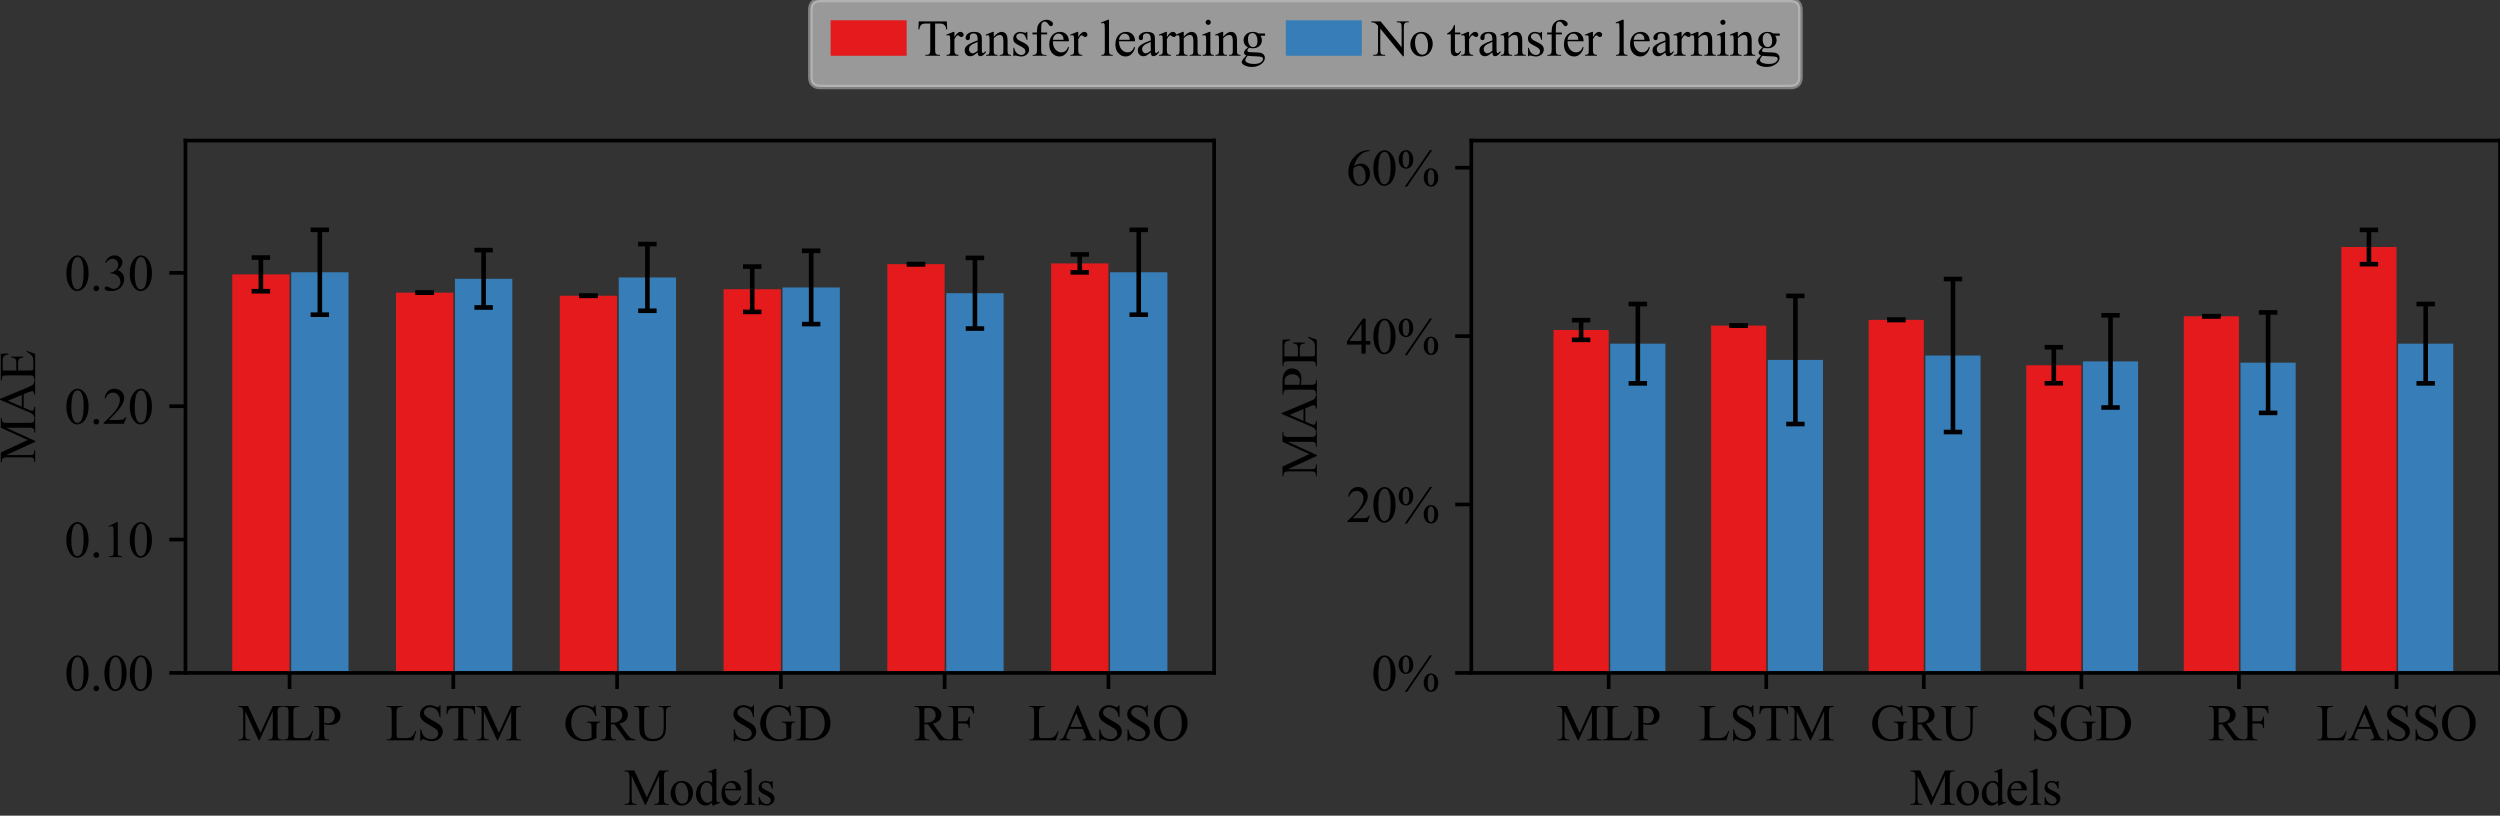 <?xml version="1.0" encoding="utf-8" standalone="no"?>
<!DOCTYPE svg PUBLIC "-//W3C//DTD SVG 1.1//EN"
  "http://www.w3.org/Graphics/SVG/1.1/DTD/svg11.dtd">
<svg xmlns:xlink="http://www.w3.org/1999/xlink" width="542.441pt" height="176.982pt" viewBox="0 0 542.441 176.982" xmlns="http://www.w3.org/2000/svg" version="1.1">
 <rect x="0" y="0" width="542.441" height="176.982" fill="#333333" stroke="none"/>
 <defs>
  <style type="text/css">*{stroke-linejoin: round; stroke-linecap: butt}</style>
 </defs>
 <g id="figure_1">
  <g id="patch_1">
   <path d="M 0 176.982 
L 542.441 176.982 
L 542.441 0 
L 0 0 
L 0 176.982 
z
" style="fill: none"/>
  </g>
  <g id="axes_1">
   <g id="patch_2">
    <path d="M 40.241 146 
L 263.441 146 
L 263.441 30.5 
L 40.241 30.5 
L 40.241 146 
z
" style="fill: none"/>
   </g>
   <g id="patch_3">
    <path d="M 50.387 146 
L 62.824 146 
L 62.824 59.542 
L 50.387 59.542 
z
" clip-path="url(#p0decc6d9c8)" style="fill: #e41a1c"/>
   </g>
   <g id="patch_4">
    <path d="M 85.922 146 
L 98.36 146 
L 98.36 63.5 
L 85.922 63.5 
z
" clip-path="url(#p0decc6d9c8)" style="fill: #e41a1c"/>
   </g>
   <g id="patch_5">
    <path d="M 121.458 146 
L 133.896 146 
L 133.896 64.171 
L 121.458 64.171 
z
" clip-path="url(#p0decc6d9c8)" style="fill: #e41a1c"/>
   </g>
   <g id="patch_6">
    <path d="M 156.994 146 
L 169.431 146 
L 169.431 62.752 
L 156.994 62.752 
z
" clip-path="url(#p0decc6d9c8)" style="fill: #e41a1c"/>
   </g>
   <g id="patch_7">
    <path d="M 192.53 146 
L 204.967 146 
L 204.967 57.317 
L 192.53 57.317 
z
" clip-path="url(#p0decc6d9c8)" style="fill: #e41a1c"/>
   </g>
   <g id="patch_8">
    <path d="M 228.065 146 
L 240.503 146 
L 240.503 57.154 
L 228.065 57.154 
z
" clip-path="url(#p0decc6d9c8)" style="fill: #e41a1c"/>
   </g>
   <g id="patch_9">
    <path d="M 63.179 146 
L 75.617 146 
L 75.617 59.071 
L 63.179 59.071 
z
" clip-path="url(#p0decc6d9c8)" style="fill: #377eb8"/>
   </g>
   <g id="patch_10">
    <path d="M 98.715 146 
L 111.153 146 
L 111.153 60.488 
L 98.715 60.488 
z
" clip-path="url(#p0decc6d9c8)" style="fill: #377eb8"/>
   </g>
   <g id="patch_11">
    <path d="M 134.251 146 
L 146.688 146 
L 146.688 60.198 
L 134.251 60.198 
z
" clip-path="url(#p0decc6d9c8)" style="fill: #377eb8"/>
   </g>
   <g id="patch_12">
    <path d="M 169.787 146 
L 182.224 146 
L 182.224 62.371 
L 169.787 62.371 
z
" clip-path="url(#p0decc6d9c8)" style="fill: #377eb8"/>
   </g>
   <g id="patch_13">
    <path d="M 205.322 146 
L 217.76 146 
L 217.76 63.622 
L 205.322 63.622 
z
" clip-path="url(#p0decc6d9c8)" style="fill: #377eb8"/>
   </g>
   <g id="patch_14">
    <path d="M 240.858 146 
L 253.296 146 
L 253.296 59.071 
L 240.858 59.071 
z
" clip-path="url(#p0decc6d9c8)" style="fill: #377eb8"/>
   </g>
   <g id="matplotlib.axis_1">
    <g id="xtick_1">
     <g id="line2d_1">
      <defs>
       <path id="mbafaaf4428" d="M 0 0 
L 0 3.5 
" style="stroke: #000000; stroke-width: 0.8"/>
      </defs>
      <g>
       <use xlink:href="#mbafaaf4428" x="62.824" y="146" style="stroke: #000000; stroke-width: 0.8"/>
      </g>
     </g>
     <g id="text_1">
      <!-- MLP -->
      <g transform="translate(51.516 160.638) scale(0.11 -0.11)">
       <defs>
        <path id="TimesNewRomanPSMT-4d" d="M 2619 0 
L 981 3566 
L 981 734 
Q 981 344 1066 247 
Q 1181 116 1431 116 
L 1581 116 
L 1581 0 
L 106 0 
L 106 116 
L 256 116 
Q 525 116 638 278 
Q 706 378 706 734 
L 706 3503 
Q 706 3784 644 3909 
Q 600 4000 483 4061 
Q 366 4122 106 4122 
L 106 4238 
L 1306 4238 
L 2844 922 
L 4356 4238 
L 5556 4238 
L 5556 4122 
L 5409 4122 
Q 5138 4122 5025 3959 
Q 4956 3859 4956 3503 
L 4956 734 
Q 4956 344 5044 247 
Q 5159 116 5409 116 
L 5556 116 
L 5556 0 
L 3756 0 
L 3756 116 
L 3906 116 
Q 4178 116 4288 278 
Q 4356 378 4356 734 
L 4356 3566 
L 2722 0 
L 2619 0 
z
" transform="scale(0.016)"/>
        <path id="TimesNewRomanPSMT-4c" d="M 3669 1172 
L 3772 1150 
L 3409 0 
L 128 0 
L 128 116 
L 288 116 
Q 556 116 672 291 
Q 738 391 738 753 
L 738 3488 
Q 738 3884 650 3984 
Q 528 4122 288 4122 
L 128 4122 
L 128 4238 
L 2047 4238 
L 2047 4122 
Q 1709 4125 1573 4059 
Q 1438 3994 1388 3894 
Q 1338 3794 1338 3416 
L 1338 753 
Q 1338 494 1388 397 
Q 1425 331 1503 300 
Q 1581 269 1991 269 
L 2300 269 
Q 2788 269 2984 341 
Q 3181 413 3343 595 
Q 3506 778 3669 1172 
z
" transform="scale(0.016)"/>
        <path id="TimesNewRomanPSMT-50" d="M 1313 1984 
L 1313 750 
Q 1313 350 1400 253 
Q 1519 116 1759 116 
L 1922 116 
L 1922 0 
L 106 0 
L 106 116 
L 266 116 
Q 534 116 650 291 
Q 713 388 713 750 
L 713 3488 
Q 713 3888 628 3984 
Q 506 4122 266 4122 
L 106 4122 
L 106 4238 
L 1659 4238 
Q 2228 4238 2556 4120 
Q 2884 4003 3109 3725 
Q 3334 3447 3334 3066 
Q 3334 2547 2992 2222 
Q 2650 1897 2025 1897 
Q 1872 1897 1694 1919 
Q 1516 1941 1313 1984 
z
M 1313 2163 
Q 1478 2131 1606 2115 
Q 1734 2100 1825 2100 
Q 2150 2100 2386 2351 
Q 2622 2603 2622 3003 
Q 2622 3278 2509 3514 
Q 2397 3750 2190 3867 
Q 1984 3984 1722 3984 
Q 1563 3984 1313 3925 
L 1313 2163 
z
" transform="scale(0.016)"/>
       </defs>
       <use xlink:href="#TimesNewRomanPSMT-4d"/>
       <use xlink:href="#TimesNewRomanPSMT-4c" x="88.916"/>
       <use xlink:href="#TimesNewRomanPSMT-50" x="150"/>
      </g>
     </g>
    </g>
    <g id="xtick_2">
     <g id="line2d_2">
      <g>
       <use xlink:href="#mbafaaf4428" x="98.36" y="146" style="stroke: #000000; stroke-width: 0.8"/>
      </g>
     </g>
     <g id="text_2">
      <!-- LSTM -->
      <g transform="translate(83.692 160.638) scale(0.11 -0.11)">
       <defs>
        <path id="TimesNewRomanPSMT-53" d="M 2934 4334 
L 2934 2869 
L 2819 2869 
Q 2763 3291 2617 3541 
Q 2472 3791 2203 3937 
Q 1934 4084 1647 4084 
Q 1322 4084 1109 3886 
Q 897 3688 897 3434 
Q 897 3241 1031 3081 
Q 1225 2847 1953 2456 
Q 2547 2138 2764 1967 
Q 2981 1797 3098 1565 
Q 3216 1334 3216 1081 
Q 3216 600 2842 251 
Q 2469 -97 1881 -97 
Q 1697 -97 1534 -69 
Q 1438 -53 1133 45 
Q 828 144 747 144 
Q 669 144 623 97 
Q 578 50 556 -97 
L 441 -97 
L 441 1356 
L 556 1356 
Q 638 900 775 673 
Q 913 447 1195 297 
Q 1478 147 1816 147 
Q 2206 147 2432 353 
Q 2659 559 2659 841 
Q 2659 997 2573 1156 
Q 2488 1316 2306 1453 
Q 2184 1547 1640 1851 
Q 1097 2156 867 2337 
Q 638 2519 519 2737 
Q 400 2956 400 3219 
Q 400 3675 750 4004 
Q 1100 4334 1641 4334 
Q 1978 4334 2356 4169 
Q 2531 4091 2603 4091 
Q 2684 4091 2736 4139 
Q 2788 4188 2819 4334 
L 2934 4334 
z
" transform="scale(0.016)"/>
        <path id="TimesNewRomanPSMT-54" d="M 3703 4238 
L 3750 3244 
L 3631 3244 
Q 3597 3506 3538 3619 
Q 3441 3800 3280 3886 
Q 3119 3972 2856 3972 
L 2259 3972 
L 2259 734 
Q 2259 344 2344 247 
Q 2463 116 2709 116 
L 2856 116 
L 2856 0 
L 1059 0 
L 1059 116 
L 1209 116 
Q 1478 116 1591 278 
Q 1659 378 1659 734 
L 1659 3972 
L 1150 3972 
Q 853 3972 728 3928 
Q 566 3869 450 3700 
Q 334 3531 313 3244 
L 194 3244 
L 244 4238 
L 3703 4238 
z
" transform="scale(0.016)"/>
       </defs>
       <use xlink:href="#TimesNewRomanPSMT-4c"/>
       <use xlink:href="#TimesNewRomanPSMT-53" x="61.084"/>
       <use xlink:href="#TimesNewRomanPSMT-54" x="116.699"/>
       <use xlink:href="#TimesNewRomanPSMT-4d" x="177.783"/>
      </g>
     </g>
    </g>
    <g id="xtick_3">
     <g id="line2d_3">
      <g>
       <use xlink:href="#mbafaaf4428" x="133.896" y="146" style="stroke: #000000; stroke-width: 0.8"/>
      </g>
     </g>
     <g id="text_3">
      <!-- GRU -->
      <g transform="translate(122.283 160.638) scale(0.11 -0.11)">
       <defs>
        <path id="TimesNewRomanPSMT-47" d="M 3928 4334 
L 4038 2997 
L 3928 2997 
Q 3763 3497 3500 3750 
Q 3122 4116 2528 4116 
Q 1719 4116 1297 3475 
Q 944 2934 944 2188 
Q 944 1581 1178 1081 
Q 1413 581 1792 348 
Q 2172 116 2572 116 
Q 2806 116 3025 175 
Q 3244 234 3447 350 
L 3447 1575 
Q 3447 1894 3398 1992 
Q 3350 2091 3248 2142 
Q 3147 2194 2891 2194 
L 2891 2313 
L 4531 2313 
L 4531 2194 
L 4453 2194 
Q 4209 2194 4119 2031 
Q 4056 1916 4056 1575 
L 4056 278 
Q 3697 84 3347 -6 
Q 2997 -97 2569 -97 
Q 1341 -97 703 691 
Q 225 1281 225 2053 
Q 225 2613 494 3125 
Q 813 3734 1369 4063 
Q 1834 4334 2469 4334 
Q 2700 4334 2889 4296 
Q 3078 4259 3425 4131 
Q 3600 4066 3659 4066 
Q 3719 4066 3761 4120 
Q 3803 4175 3813 4334 
L 3928 4334 
z
" transform="scale(0.016)"/>
        <path id="TimesNewRomanPSMT-52" d="M 4325 0 
L 3194 0 
L 1759 1981 
Q 1600 1975 1500 1975 
Q 1459 1975 1412 1976 
Q 1366 1978 1316 1981 
L 1316 750 
Q 1316 350 1403 253 
Q 1522 116 1759 116 
L 1925 116 
L 1925 0 
L 109 0 
L 109 116 
L 269 116 
Q 538 116 653 291 
Q 719 388 719 750 
L 719 3488 
Q 719 3888 631 3984 
Q 509 4122 269 4122 
L 109 4122 
L 109 4238 
L 1653 4238 
Q 2328 4238 2648 4139 
Q 2969 4041 3192 3777 
Q 3416 3513 3416 3147 
Q 3416 2756 3161 2468 
Q 2906 2181 2372 2063 
L 3247 847 
Q 3547 428 3762 290 
Q 3978 153 4325 116 
L 4325 0 
z
M 1316 2178 
Q 1375 2178 1419 2176 
Q 1463 2175 1491 2175 
Q 2097 2175 2405 2437 
Q 2713 2700 2713 3106 
Q 2713 3503 2464 3751 
Q 2216 4000 1806 4000 
Q 1625 4000 1316 3941 
L 1316 2178 
z
" transform="scale(0.016)"/>
        <path id="TimesNewRomanPSMT-55" d="M 3053 4122 
L 3053 4238 
L 4553 4238 
L 4553 4122 
L 4394 4122 
Q 4144 4122 4009 3913 
Q 3944 3816 3944 3463 
L 3944 1744 
Q 3944 1106 3817 754 
Q 3691 403 3320 151 
Q 2950 -100 2313 -100 
Q 1619 -100 1259 140 
Q 900 381 750 788 
Q 650 1066 650 1831 
L 650 3488 
Q 650 3878 542 4000 
Q 434 4122 194 4122 
L 34 4122 
L 34 4238 
L 1866 4238 
L 1866 4122 
L 1703 4122 
Q 1441 4122 1328 3956 
Q 1250 3844 1250 3488 
L 1250 1641 
Q 1250 1394 1295 1075 
Q 1341 756 1459 578 
Q 1578 400 1801 284 
Q 2025 169 2350 169 
Q 2766 169 3094 350 
Q 3422 531 3542 814 
Q 3663 1097 3663 1772 
L 3663 3488 
Q 3663 3884 3575 3984 
Q 3453 4122 3213 4122 
L 3053 4122 
z
" transform="scale(0.016)"/>
       </defs>
       <use xlink:href="#TimesNewRomanPSMT-47"/>
       <use xlink:href="#TimesNewRomanPSMT-52" x="72.217"/>
       <use xlink:href="#TimesNewRomanPSMT-55" x="138.916"/>
      </g>
     </g>
    </g>
    <g id="xtick_4">
     <g id="line2d_4">
      <g>
       <use xlink:href="#mbafaaf4428" x="169.431" y="146" style="stroke: #000000; stroke-width: 0.8"/>
      </g>
     </g>
     <g id="text_4">
      <!-- SGD -->
      <g transform="translate(158.429 160.638) scale(0.11 -0.11)">
       <defs>
        <path id="TimesNewRomanPSMT-44" d="M 109 0 
L 109 116 
L 269 116 
Q 538 116 650 288 
Q 719 391 719 750 
L 719 3488 
Q 719 3884 631 3984 
Q 509 4122 269 4122 
L 109 4122 
L 109 4238 
L 1834 4238 
Q 2784 4238 3279 4022 
Q 3775 3806 4076 3303 
Q 4378 2800 4378 2141 
Q 4378 1256 3841 663 
Q 3238 0 2003 0 
L 109 0 
z
M 1319 306 
Q 1716 219 1984 219 
Q 2709 219 3187 728 
Q 3666 1238 3666 2109 
Q 3666 2988 3187 3494 
Q 2709 4000 1959 4000 
Q 1678 4000 1319 3909 
L 1319 306 
z
" transform="scale(0.016)"/>
       </defs>
       <use xlink:href="#TimesNewRomanPSMT-53"/>
       <use xlink:href="#TimesNewRomanPSMT-47" x="55.615"/>
       <use xlink:href="#TimesNewRomanPSMT-44" x="127.832"/>
      </g>
     </g>
    </g>
    <g id="xtick_5">
     <g id="line2d_5">
      <g>
       <use xlink:href="#mbafaaf4428" x="204.967" y="146" style="stroke: #000000; stroke-width: 0.8"/>
      </g>
     </g>
     <g id="text_5">
      <!-- RF -->
      <g transform="translate(198.24 160.638) scale(0.11 -0.11)">
       <defs>
        <path id="TimesNewRomanPSMT-46" d="M 1309 4006 
L 1309 2341 
L 2081 2341 
Q 2347 2341 2470 2458 
Q 2594 2575 2634 2922 
L 2750 2922 
L 2750 1488 
L 2634 1488 
Q 2631 1734 2570 1850 
Q 2509 1966 2401 2023 
Q 2294 2081 2081 2081 
L 1309 2081 
L 1309 750 
Q 1309 428 1350 325 
Q 1381 247 1481 191 
Q 1619 116 1769 116 
L 1922 116 
L 1922 0 
L 103 0 
L 103 116 
L 253 116 
Q 516 116 634 269 
Q 709 369 709 750 
L 709 3488 
Q 709 3809 669 3913 
Q 638 3991 541 4047 
Q 406 4122 253 4122 
L 103 4122 
L 103 4238 
L 3256 4238 
L 3297 3306 
L 3188 3306 
Q 3106 3603 2998 3742 
Q 2891 3881 2733 3943 
Q 2575 4006 2244 4006 
L 1309 4006 
z
" transform="scale(0.016)"/>
       </defs>
       <use xlink:href="#TimesNewRomanPSMT-52"/>
       <use xlink:href="#TimesNewRomanPSMT-46" x="66.699"/>
      </g>
     </g>
    </g>
    <g id="xtick_6">
     <g id="line2d_6">
      <g>
       <use xlink:href="#mbafaaf4428" x="240.503" y="146" style="stroke: #000000; stroke-width: 0.8"/>
      </g>
     </g>
     <g id="text_6">
      <!-- LASSO -->
      <g transform="translate(223.082 160.638) scale(0.11 -0.11)">
       <defs>
        <path id="TimesNewRomanPSMT-41" d="M 2928 1419 
L 1288 1419 
L 1000 750 
Q 894 503 894 381 
Q 894 284 986 211 
Q 1078 138 1384 116 
L 1384 0 
L 50 0 
L 50 116 
Q 316 163 394 238 
Q 553 388 747 847 
L 2238 4334 
L 2347 4334 
L 3822 809 
Q 4000 384 4145 257 
Q 4291 131 4550 116 
L 4550 0 
L 2878 0 
L 2878 116 
Q 3131 128 3220 200 
Q 3309 272 3309 375 
Q 3309 513 3184 809 
L 2928 1419 
z
M 2841 1650 
L 2122 3363 
L 1384 1650 
L 2841 1650 
z
" transform="scale(0.016)"/>
        <path id="TimesNewRomanPSMT-4f" d="M 2341 4334 
Q 3166 4334 3770 3707 
Q 4375 3081 4375 2144 
Q 4375 1178 3765 540 
Q 3156 -97 2291 -97 
Q 1416 -97 820 525 
Q 225 1147 225 2134 
Q 225 3144 913 3781 
Q 1509 4334 2341 4334 
z
M 2281 4106 
Q 1713 4106 1369 3684 
Q 941 3159 941 2147 
Q 941 1109 1384 550 
Q 1725 125 2284 125 
Q 2881 125 3270 590 
Q 3659 1056 3659 2059 
Q 3659 3147 3231 3681 
Q 2888 4106 2281 4106 
z
" transform="scale(0.016)"/>
       </defs>
       <use xlink:href="#TimesNewRomanPSMT-4c"/>
       <use xlink:href="#TimesNewRomanPSMT-41" x="61.084"/>
       <use xlink:href="#TimesNewRomanPSMT-53" x="133.301"/>
       <use xlink:href="#TimesNewRomanPSMT-53" x="188.916"/>
       <use xlink:href="#TimesNewRomanPSMT-4f" x="244.531"/>
      </g>
     </g>
    </g>
    <g id="text_7">
     <!-- Models -->
     <g transform="translate(135.34 174.629) scale(0.11 -0.11)">
      <defs>
       <path id="TimesNewRomanPSMT-6f" d="M 1600 2947 
Q 2250 2947 2644 2453 
Q 2978 2031 2978 1484 
Q 2978 1100 2793 706 
Q 2609 313 2286 112 
Q 1963 -88 1566 -88 
Q 919 -88 538 428 
Q 216 863 216 1403 
Q 216 1797 411 2186 
Q 606 2575 925 2761 
Q 1244 2947 1600 2947 
z
M 1503 2744 
Q 1338 2744 1170 2645 
Q 1003 2547 900 2300 
Q 797 2053 797 1666 
Q 797 1041 1045 587 
Q 1294 134 1700 134 
Q 2003 134 2200 384 
Q 2397 634 2397 1244 
Q 2397 2006 2069 2444 
Q 1847 2744 1503 2744 
z
" transform="scale(0.016)"/>
       <path id="TimesNewRomanPSMT-64" d="M 2222 322 
Q 2013 103 1813 7 
Q 1613 -88 1381 -88 
Q 913 -88 563 304 
Q 213 697 213 1313 
Q 213 1928 600 2439 
Q 988 2950 1597 2950 
Q 1975 2950 2222 2709 
L 2222 3238 
Q 2222 3728 2198 3840 
Q 2175 3953 2125 3993 
Q 2075 4034 2000 4034 
Q 1919 4034 1784 3984 
L 1744 4094 
L 2597 4444 
L 2738 4444 
L 2738 1134 
Q 2738 631 2761 520 
Q 2784 409 2836 365 
Q 2888 322 2956 322 
Q 3041 322 3181 375 
L 3216 266 
L 2366 -88 
L 2222 -88 
L 2222 322 
z
M 2222 541 
L 2222 2016 
Q 2203 2228 2109 2403 
Q 2016 2578 1861 2667 
Q 1706 2756 1559 2756 
Q 1284 2756 1069 2509 
Q 784 2184 784 1559 
Q 784 928 1059 592 
Q 1334 256 1672 256 
Q 1956 256 2222 541 
z
" transform="scale(0.016)"/>
       <path id="TimesNewRomanPSMT-65" d="M 681 1784 
Q 678 1147 991 784 
Q 1303 422 1725 422 
Q 2006 422 2214 576 
Q 2422 731 2563 1106 
L 2659 1044 
Q 2594 616 2278 264 
Q 1963 -88 1488 -88 
Q 972 -88 605 314 
Q 238 716 238 1394 
Q 238 2128 614 2539 
Q 991 2950 1559 2950 
Q 2041 2950 2350 2633 
Q 2659 2316 2659 1784 
L 681 1784 
z
M 681 1966 
L 2006 1966 
Q 1991 2241 1941 2353 
Q 1863 2528 1708 2628 
Q 1553 2728 1384 2728 
Q 1125 2728 920 2526 
Q 716 2325 681 1966 
z
" transform="scale(0.016)"/>
       <path id="TimesNewRomanPSMT-6c" d="M 1184 4444 
L 1184 647 
Q 1184 378 1223 290 
Q 1263 203 1344 158 
Q 1425 113 1647 113 
L 1647 0 
L 244 0 
L 244 113 
Q 441 113 512 153 
Q 584 194 625 287 
Q 666 381 666 647 
L 666 3247 
Q 666 3731 644 3842 
Q 622 3953 573 3993 
Q 525 4034 450 4034 
Q 369 4034 244 3984 
L 191 4094 
L 1044 4444 
L 1184 4444 
z
" transform="scale(0.016)"/>
       <path id="TimesNewRomanPSMT-73" d="M 2050 2947 
L 2050 1972 
L 1947 1972 
Q 1828 2431 1642 2597 
Q 1456 2763 1169 2763 
Q 950 2763 815 2647 
Q 681 2531 681 2391 
Q 681 2216 781 2091 
Q 878 1963 1175 1819 
L 1631 1597 
Q 2266 1288 2266 781 
Q 2266 391 1970 151 
Q 1675 -88 1309 -88 
Q 1047 -88 709 6 
Q 606 38 541 38 
Q 469 38 428 -44 
L 325 -44 
L 325 978 
L 428 978 
Q 516 541 762 319 
Q 1009 97 1316 97 
Q 1531 97 1667 223 
Q 1803 350 1803 528 
Q 1803 744 1651 891 
Q 1500 1038 1047 1263 
Q 594 1488 453 1669 
Q 313 1847 313 2119 
Q 313 2472 555 2709 
Q 797 2947 1181 2947 
Q 1350 2947 1591 2875 
Q 1750 2828 1803 2828 
Q 1853 2828 1881 2850 
Q 1909 2872 1947 2947 
L 2050 2947 
z
" transform="scale(0.016)"/>
      </defs>
      <use xlink:href="#TimesNewRomanPSMT-4d"/>
      <use xlink:href="#TimesNewRomanPSMT-6f" x="88.916"/>
      <use xlink:href="#TimesNewRomanPSMT-64" x="138.916"/>
      <use xlink:href="#TimesNewRomanPSMT-65" x="188.916"/>
      <use xlink:href="#TimesNewRomanPSMT-6c" x="233.301"/>
      <use xlink:href="#TimesNewRomanPSMT-73" x="261.084"/>
     </g>
    </g>
   </g>
   <g id="matplotlib.axis_2">
    <g id="ytick_1">
     <g id="line2d_7">
      <defs>
       <path id="me50974985d" d="M 0 0 
L -3.5 0 
" style="stroke: #000000; stroke-width: 0.8"/>
      </defs>
      <g>
       <use xlink:href="#me50974985d" x="40.241" y="146" style="stroke: #000000; stroke-width: 0.8"/>
      </g>
     </g>
     <g id="text_8">
      <!-- 0.00 -->
      <g transform="translate(13.991 149.819) scale(0.11 -0.11)">
       <defs>
        <path id="TimesNewRomanPSMT-30" d="M 231 2094 
Q 231 2819 450 3342 
Q 669 3866 1031 4122 
Q 1313 4325 1613 4325 
Q 2100 4325 2488 3828 
Q 2972 3213 2972 2159 
Q 2972 1422 2759 906 
Q 2547 391 2217 158 
Q 1888 -75 1581 -75 
Q 975 -75 572 641 
Q 231 1244 231 2094 
z
M 844 2016 
Q 844 1141 1059 588 
Q 1238 122 1591 122 
Q 1759 122 1940 273 
Q 2122 425 2216 781 
Q 2359 1319 2359 2297 
Q 2359 3022 2209 3506 
Q 2097 3866 1919 4016 
Q 1791 4119 1609 4119 
Q 1397 4119 1231 3928 
Q 1006 3669 925 3112 
Q 844 2556 844 2016 
z
" transform="scale(0.016)"/>
        <path id="TimesNewRomanPSMT-2e" d="M 800 606 
Q 947 606 1047 504 
Q 1147 403 1147 259 
Q 1147 116 1045 14 
Q 944 -88 800 -88 
Q 656 -88 554 14 
Q 453 116 453 259 
Q 453 406 554 506 
Q 656 606 800 606 
z
" transform="scale(0.016)"/>
       </defs>
       <use xlink:href="#TimesNewRomanPSMT-30"/>
       <use xlink:href="#TimesNewRomanPSMT-2e" x="50"/>
       <use xlink:href="#TimesNewRomanPSMT-30" x="75"/>
       <use xlink:href="#TimesNewRomanPSMT-30" x="125"/>
      </g>
     </g>
    </g>
    <g id="ytick_2">
     <g id="line2d_8">
      <g>
       <use xlink:href="#me50974985d" x="40.241" y="117.068" style="stroke: #000000; stroke-width: 0.8"/>
      </g>
     </g>
     <g id="text_9">
      <!-- 0.10 -->
      <g transform="translate(13.991 120.887) scale(0.11 -0.11)">
       <defs>
        <path id="TimesNewRomanPSMT-31" d="M 750 3822 
L 1781 4325 
L 1884 4325 
L 1884 747 
Q 1884 391 1914 303 
Q 1944 216 2037 169 
Q 2131 122 2419 116 
L 2419 0 
L 825 0 
L 825 116 
Q 1125 122 1212 167 
Q 1300 213 1334 289 
Q 1369 366 1369 747 
L 1369 3034 
Q 1369 3497 1338 3628 
Q 1316 3728 1258 3775 
Q 1200 3822 1119 3822 
Q 1003 3822 797 3725 
L 750 3822 
z
" transform="scale(0.016)"/>
       </defs>
       <use xlink:href="#TimesNewRomanPSMT-30"/>
       <use xlink:href="#TimesNewRomanPSMT-2e" x="50"/>
       <use xlink:href="#TimesNewRomanPSMT-31" x="75"/>
       <use xlink:href="#TimesNewRomanPSMT-30" x="125"/>
      </g>
     </g>
    </g>
    <g id="ytick_3">
     <g id="line2d_9">
      <g>
       <use xlink:href="#me50974985d" x="40.241" y="88.137" style="stroke: #000000; stroke-width: 0.8"/>
      </g>
     </g>
     <g id="text_10">
      <!-- 0.20 -->
      <g transform="translate(13.991 91.956) scale(0.11 -0.11)">
       <defs>
        <path id="TimesNewRomanPSMT-32" d="M 2934 816 
L 2638 0 
L 138 0 
L 138 116 
Q 1241 1122 1691 1759 
Q 2141 2397 2141 2925 
Q 2141 3328 1894 3587 
Q 1647 3847 1303 3847 
Q 991 3847 742 3664 
Q 494 3481 375 3128 
L 259 3128 
Q 338 3706 661 4015 
Q 984 4325 1469 4325 
Q 1984 4325 2329 3994 
Q 2675 3663 2675 3213 
Q 2675 2891 2525 2569 
Q 2294 2063 1775 1497 
Q 997 647 803 472 
L 1909 472 
Q 2247 472 2383 497 
Q 2519 522 2628 598 
Q 2738 675 2819 816 
L 2934 816 
z
" transform="scale(0.016)"/>
       </defs>
       <use xlink:href="#TimesNewRomanPSMT-30"/>
       <use xlink:href="#TimesNewRomanPSMT-2e" x="50"/>
       <use xlink:href="#TimesNewRomanPSMT-32" x="75"/>
       <use xlink:href="#TimesNewRomanPSMT-30" x="125"/>
      </g>
     </g>
    </g>
    <g id="ytick_4">
     <g id="line2d_10">
      <g>
       <use xlink:href="#me50974985d" x="40.241" y="59.205" style="stroke: #000000; stroke-width: 0.8"/>
      </g>
     </g>
     <g id="text_11">
      <!-- 0.30 -->
      <g transform="translate(13.991 63.024) scale(0.11 -0.11)">
       <defs>
        <path id="TimesNewRomanPSMT-33" d="M 325 3431 
Q 506 3859 782 4092 
Q 1059 4325 1472 4325 
Q 1981 4325 2253 3994 
Q 2459 3747 2459 3466 
Q 2459 3003 1878 2509 
Q 2269 2356 2469 2072 
Q 2669 1788 2669 1403 
Q 2669 853 2319 450 
Q 1863 -75 997 -75 
Q 569 -75 414 31 
Q 259 138 259 259 
Q 259 350 332 419 
Q 406 488 509 488 
Q 588 488 669 463 
Q 722 447 909 348 
Q 1097 250 1169 231 
Q 1284 197 1416 197 
Q 1734 197 1970 444 
Q 2206 691 2206 1028 
Q 2206 1275 2097 1509 
Q 2016 1684 1919 1775 
Q 1784 1900 1550 2001 
Q 1316 2103 1072 2103 
L 972 2103 
L 972 2197 
Q 1219 2228 1467 2375 
Q 1716 2522 1828 2728 
Q 1941 2934 1941 3181 
Q 1941 3503 1739 3701 
Q 1538 3900 1238 3900 
Q 753 3900 428 3381 
L 325 3431 
z
" transform="scale(0.016)"/>
       </defs>
       <use xlink:href="#TimesNewRomanPSMT-30"/>
       <use xlink:href="#TimesNewRomanPSMT-2e" x="50"/>
       <use xlink:href="#TimesNewRomanPSMT-33" x="75"/>
       <use xlink:href="#TimesNewRomanPSMT-30" x="125"/>
      </g>
     </g>
    </g>
    <g id="text_12">
     <!-- MAE -->
     <g transform="translate(7.638 100.472) rotate(-90) scale(0.11 -0.11)">
      <defs>
       <path id="TimesNewRomanPSMT-45" d="M 1338 4006 
L 1338 2331 
L 2269 2331 
Q 2631 2331 2753 2441 
Q 2916 2584 2934 2947 
L 3050 2947 
L 3050 1472 
L 2934 1472 
Q 2891 1781 2847 1869 
Q 2791 1978 2662 2040 
Q 2534 2103 2269 2103 
L 1338 2103 
L 1338 706 
Q 1338 425 1363 364 
Q 1388 303 1450 267 
Q 1513 231 1688 231 
L 2406 231 
Q 2766 231 2928 281 
Q 3091 331 3241 478 
Q 3434 672 3638 1063 
L 3763 1063 
L 3397 0 
L 131 0 
L 131 116 
L 281 116 
Q 431 116 566 188 
Q 666 238 702 338 
Q 738 438 738 747 
L 738 3500 
Q 738 3903 656 3997 
Q 544 4122 281 4122 
L 131 4122 
L 131 4238 
L 3397 4238 
L 3444 3309 
L 3322 3309 
Q 3256 3644 3176 3769 
Q 3097 3894 2941 3959 
Q 2816 4006 2500 4006 
L 1338 4006 
z
" transform="scale(0.016)"/>
      </defs>
      <use xlink:href="#TimesNewRomanPSMT-4d"/>
      <use xlink:href="#TimesNewRomanPSMT-41" x="88.916"/>
      <use xlink:href="#TimesNewRomanPSMT-45" x="161.133"/>
     </g>
    </g>
   </g>
   <g id="LineCollection_1">
    <path d="M 56.605 63.195 
L 56.605 55.889 
" clip-path="url(#p0decc6d9c8)" style="fill: none; stroke: #000000"/>
    <path d="M 92.141 63.5 
L 92.141 63.5 
" clip-path="url(#p0decc6d9c8)" style="fill: none; stroke: #000000"/>
    <path d="M 127.677 64.171 
L 127.677 64.171 
" clip-path="url(#p0decc6d9c8)" style="fill: none; stroke: #000000"/>
    <path d="M 163.213 67.67 
L 163.213 57.833 
" clip-path="url(#p0decc6d9c8)" style="fill: none; stroke: #000000"/>
    <path d="M 198.748 57.317 
L 198.748 57.317 
" clip-path="url(#p0decc6d9c8)" style="fill: none; stroke: #000000"/>
    <path d="M 234.284 59.099 
L 234.284 55.208 
" clip-path="url(#p0decc6d9c8)" style="fill: none; stroke: #000000"/>
   </g>
   <g id="line2d_11">
    <defs>
     <path id="m85c79c6f60" d="M 2 0 
L -2 -0 
" style="stroke: #000000"/>
    </defs>
    <g clip-path="url(#p0decc6d9c8)">
     <use xlink:href="#m85c79c6f60" x="56.605" y="63.195" style="stroke: #000000"/>
     <use xlink:href="#m85c79c6f60" x="92.141" y="63.5" style="stroke: #000000"/>
     <use xlink:href="#m85c79c6f60" x="127.677" y="64.171" style="stroke: #000000"/>
     <use xlink:href="#m85c79c6f60" x="163.213" y="67.67" style="stroke: #000000"/>
     <use xlink:href="#m85c79c6f60" x="198.748" y="57.317" style="stroke: #000000"/>
     <use xlink:href="#m85c79c6f60" x="234.284" y="59.099" style="stroke: #000000"/>
    </g>
   </g>
   <g id="line2d_12">
    <g clip-path="url(#p0decc6d9c8)">
     <use xlink:href="#m85c79c6f60" x="56.605" y="55.889" style="stroke: #000000"/>
     <use xlink:href="#m85c79c6f60" x="92.141" y="63.5" style="stroke: #000000"/>
     <use xlink:href="#m85c79c6f60" x="127.677" y="64.171" style="stroke: #000000"/>
     <use xlink:href="#m85c79c6f60" x="163.213" y="57.833" style="stroke: #000000"/>
     <use xlink:href="#m85c79c6f60" x="198.748" y="57.317" style="stroke: #000000"/>
     <use xlink:href="#m85c79c6f60" x="234.284" y="55.208" style="stroke: #000000"/>
    </g>
   </g>
   <g id="LineCollection_2">
    <path d="M 69.398 68.28 
L 69.398 49.862 
" clip-path="url(#p0decc6d9c8)" style="fill: none; stroke: #000000"/>
    <path d="M 104.934 66.713 
L 104.934 54.264 
" clip-path="url(#p0decc6d9c8)" style="fill: none; stroke: #000000"/>
    <path d="M 140.47 67.432 
L 140.47 52.964 
" clip-path="url(#p0decc6d9c8)" style="fill: none; stroke: #000000"/>
    <path d="M 176.005 70.324 
L 176.005 54.417 
" clip-path="url(#p0decc6d9c8)" style="fill: none; stroke: #000000"/>
    <path d="M 211.541 71.287 
L 211.541 55.958 
" clip-path="url(#p0decc6d9c8)" style="fill: none; stroke: #000000"/>
    <path d="M 247.077 68.28 
L 247.077 49.862 
" clip-path="url(#p0decc6d9c8)" style="fill: none; stroke: #000000"/>
   </g>
   <g id="line2d_13">
    <g clip-path="url(#p0decc6d9c8)">
     <use xlink:href="#m85c79c6f60" x="69.398" y="68.28" style="stroke: #000000"/>
     <use xlink:href="#m85c79c6f60" x="104.934" y="66.713" style="stroke: #000000"/>
     <use xlink:href="#m85c79c6f60" x="140.47" y="67.432" style="stroke: #000000"/>
     <use xlink:href="#m85c79c6f60" x="176.005" y="70.324" style="stroke: #000000"/>
     <use xlink:href="#m85c79c6f60" x="211.541" y="71.287" style="stroke: #000000"/>
     <use xlink:href="#m85c79c6f60" x="247.077" y="68.28" style="stroke: #000000"/>
    </g>
   </g>
   <g id="line2d_14">
    <g clip-path="url(#p0decc6d9c8)">
     <use xlink:href="#m85c79c6f60" x="69.398" y="49.862" style="stroke: #000000"/>
     <use xlink:href="#m85c79c6f60" x="104.934" y="54.264" style="stroke: #000000"/>
     <use xlink:href="#m85c79c6f60" x="140.47" y="52.964" style="stroke: #000000"/>
     <use xlink:href="#m85c79c6f60" x="176.005" y="54.417" style="stroke: #000000"/>
     <use xlink:href="#m85c79c6f60" x="211.541" y="55.958" style="stroke: #000000"/>
     <use xlink:href="#m85c79c6f60" x="247.077" y="49.862" style="stroke: #000000"/>
    </g>
   </g>
   <g id="patch_15">
    <path d="M 40.241 146 
L 40.241 30.5 
" style="fill: none; stroke: #000000; stroke-width: 0.8; stroke-linejoin: miter; stroke-linecap: square"/>
   </g>
   <g id="patch_16">
    <path d="M 263.441 146 
L 263.441 30.5 
" style="fill: none; stroke: #000000; stroke-width: 0.8; stroke-linejoin: miter; stroke-linecap: square"/>
   </g>
   <g id="patch_17">
    <path d="M 40.241 146 
L 263.441 146 
" style="fill: none; stroke: #000000; stroke-width: 0.8; stroke-linejoin: miter; stroke-linecap: square"/>
   </g>
   <g id="patch_18">
    <path d="M 40.241 30.5 
L 263.441 30.5 
" style="fill: none; stroke: #000000; stroke-width: 0.8; stroke-linejoin: miter; stroke-linecap: square"/>
   </g>
  </g>
  <g id="axes_2">
   <g id="patch_19">
    <path d="M 319.241 146 
L 542.441 146 
L 542.441 30.5 
L 319.241 30.5 
L 319.241 146 
z
" style="fill: none"/>
   </g>
   <g id="patch_20">
    <path d="M 337.079 146 
L 349.045 146 
L 349.045 71.603 
L 337.079 71.603 
z
" clip-path="url(#pab306e5525)" style="fill: #e41a1c"/>
   </g>
   <g id="patch_21">
    <path d="M 371.268 146 
L 383.234 146 
L 383.234 70.646 
L 371.268 70.646 
z
" clip-path="url(#pab306e5525)" style="fill: #e41a1c"/>
   </g>
   <g id="patch_22">
    <path d="M 405.456 146 
L 417.422 146 
L 417.422 69.404 
L 405.456 69.404 
z
" clip-path="url(#pab306e5525)" style="fill: #e41a1c"/>
   </g>
   <g id="patch_23">
    <path d="M 439.645 146 
L 451.611 146 
L 451.611 79.248 
L 439.645 79.248 
z
" clip-path="url(#pab306e5525)" style="fill: #e41a1c"/>
   </g>
   <g id="patch_24">
    <path d="M 473.833 146 
L 485.799 146 
L 485.799 68.618 
L 473.833 68.618 
z
" clip-path="url(#pab306e5525)" style="fill: #e41a1c"/>
   </g>
   <g id="patch_25">
    <path d="M 508.022 146 
L 519.988 146 
L 519.988 53.6 
L 508.022 53.6 
z
" clip-path="url(#pab306e5525)" style="fill: #e41a1c"/>
   </g>
   <g id="patch_26">
    <path d="M 349.387 146 
L 361.353 146 
L 361.353 74.572 
L 349.387 74.572 
z
" clip-path="url(#pab306e5525)" style="fill: #377eb8"/>
   </g>
   <g id="patch_27">
    <path d="M 383.575 146 
L 395.541 146 
L 395.541 78.102 
L 383.575 78.102 
z
" clip-path="url(#pab306e5525)" style="fill: #377eb8"/>
   </g>
   <g id="patch_28">
    <path d="M 417.764 146 
L 429.73 146 
L 429.73 77.145 
L 417.764 77.145 
z
" clip-path="url(#pab306e5525)" style="fill: #377eb8"/>
   </g>
   <g id="patch_29">
    <path d="M 451.953 146 
L 463.919 146 
L 463.919 78.414 
L 451.953 78.414 
z
" clip-path="url(#pab306e5525)" style="fill: #377eb8"/>
   </g>
   <g id="patch_30">
    <path d="M 486.141 146 
L 498.107 146 
L 498.107 78.691 
L 486.141 78.691 
z
" clip-path="url(#pab306e5525)" style="fill: #377eb8"/>
   </g>
   <g id="patch_31">
    <path d="M 520.33 146 
L 532.296 146 
L 532.296 74.572 
L 520.33 74.572 
z
" clip-path="url(#pab306e5525)" style="fill: #377eb8"/>
   </g>
   <g id="patch_32">
    <path d="M 329.387 146 
L 356.737 146 
L 356.737 146 
L 329.387 146 
z
" clip-path="url(#pab306e5525)" style="fill: #e41a1c"/>
   </g>
   <g id="patch_33">
    <path d="M 397.764 146 
L 425.115 146 
L 425.115 146 
L 397.764 146 
z
" clip-path="url(#pab306e5525)" style="fill: #377eb8"/>
   </g>
   <g id="matplotlib.axis_3">
    <g id="xtick_7">
     <g id="line2d_15">
      <g>
       <use xlink:href="#mbafaaf4428" x="349.045" y="146" style="stroke: #000000; stroke-width: 0.8"/>
      </g>
     </g>
     <g id="text_13">
      <!-- MLP -->
      <g transform="translate(337.736 160.638) scale(0.11 -0.11)">
       <use xlink:href="#TimesNewRomanPSMT-4d"/>
       <use xlink:href="#TimesNewRomanPSMT-4c" x="88.916"/>
       <use xlink:href="#TimesNewRomanPSMT-50" x="150"/>
      </g>
     </g>
    </g>
    <g id="xtick_8">
     <g id="line2d_16">
      <g>
       <use xlink:href="#mbafaaf4428" x="383.234" y="146" style="stroke: #000000; stroke-width: 0.8"/>
      </g>
     </g>
     <g id="text_14">
      <!-- LSTM -->
      <g transform="translate(368.566 160.638) scale(0.11 -0.11)">
       <use xlink:href="#TimesNewRomanPSMT-4c"/>
       <use xlink:href="#TimesNewRomanPSMT-53" x="61.084"/>
       <use xlink:href="#TimesNewRomanPSMT-54" x="116.699"/>
       <use xlink:href="#TimesNewRomanPSMT-4d" x="177.783"/>
      </g>
     </g>
    </g>
    <g id="xtick_9">
     <g id="line2d_17">
      <g>
       <use xlink:href="#mbafaaf4428" x="417.422" y="146" style="stroke: #000000; stroke-width: 0.8"/>
      </g>
     </g>
     <g id="text_15">
      <!-- GRU -->
      <g transform="translate(405.809 160.638) scale(0.11 -0.11)">
       <use xlink:href="#TimesNewRomanPSMT-47"/>
       <use xlink:href="#TimesNewRomanPSMT-52" x="72.217"/>
       <use xlink:href="#TimesNewRomanPSMT-55" x="138.916"/>
      </g>
     </g>
    </g>
    <g id="xtick_10">
     <g id="line2d_18">
      <g>
       <use xlink:href="#mbafaaf4428" x="451.611" y="146" style="stroke: #000000; stroke-width: 0.8"/>
      </g>
     </g>
     <g id="text_16">
      <!-- SGD -->
      <g transform="translate(440.608 160.638) scale(0.11 -0.11)">
       <use xlink:href="#TimesNewRomanPSMT-53"/>
       <use xlink:href="#TimesNewRomanPSMT-47" x="55.615"/>
       <use xlink:href="#TimesNewRomanPSMT-44" x="127.832"/>
      </g>
     </g>
    </g>
    <g id="xtick_11">
     <g id="line2d_19">
      <g>
       <use xlink:href="#mbafaaf4428" x="485.799" y="146" style="stroke: #000000; stroke-width: 0.8"/>
      </g>
     </g>
     <g id="text_17">
      <!-- RF -->
      <g transform="translate(479.072 160.638) scale(0.11 -0.11)">
       <use xlink:href="#TimesNewRomanPSMT-52"/>
       <use xlink:href="#TimesNewRomanPSMT-46" x="66.699"/>
      </g>
     </g>
    </g>
    <g id="xtick_12">
     <g id="line2d_20">
      <g>
       <use xlink:href="#mbafaaf4428" x="519.988" y="146" style="stroke: #000000; stroke-width: 0.8"/>
      </g>
     </g>
     <g id="text_18">
      <!-- LASSO -->
      <g transform="translate(502.567 160.638) scale(0.11 -0.11)">
       <use xlink:href="#TimesNewRomanPSMT-4c"/>
       <use xlink:href="#TimesNewRomanPSMT-41" x="61.084"/>
       <use xlink:href="#TimesNewRomanPSMT-53" x="133.301"/>
       <use xlink:href="#TimesNewRomanPSMT-53" x="188.916"/>
       <use xlink:href="#TimesNewRomanPSMT-4f" x="244.531"/>
      </g>
     </g>
    </g>
    <g id="text_19">
     <!-- Models -->
     <g transform="translate(414.34 174.629) scale(0.11 -0.11)">
      <use xlink:href="#TimesNewRomanPSMT-4d"/>
      <use xlink:href="#TimesNewRomanPSMT-6f" x="88.916"/>
      <use xlink:href="#TimesNewRomanPSMT-64" x="138.916"/>
      <use xlink:href="#TimesNewRomanPSMT-65" x="188.916"/>
      <use xlink:href="#TimesNewRomanPSMT-6c" x="233.301"/>
      <use xlink:href="#TimesNewRomanPSMT-73" x="261.084"/>
     </g>
    </g>
   </g>
   <g id="matplotlib.axis_4">
    <g id="ytick_5">
     <g id="line2d_21">
      <g>
       <use xlink:href="#me50974985d" x="319.241" y="146" style="stroke: #000000; stroke-width: 0.8"/>
      </g>
     </g>
     <g id="text_20">
      <!-- 0% -->
      <g transform="translate(297.578 149.819) scale(0.11 -0.11)">
       <defs>
        <path id="TimesNewRomanPSMT-25" d="M 4350 4334 
L 1263 -175 
L 984 -175 
L 4072 4334 
L 4350 4334 
z
M 1138 4334 
Q 1559 4334 1792 3984 
Q 2025 3634 2025 3181 
Q 2025 2638 1762 2341 
Q 1500 2044 1131 2044 
Q 884 2044 678 2180 
Q 472 2316 348 2584 
Q 225 2853 225 3181 
Q 225 3509 350 3786 
Q 475 4063 692 4198 
Q 909 4334 1138 4334 
z
M 1128 4159 
Q 969 4159 845 3971 
Q 722 3784 722 3184 
Q 722 2750 791 2522 
Q 844 2350 956 2256 
Q 1022 2200 1119 2200 
Q 1269 2200 1375 2363 
Q 1531 2603 1531 3166 
Q 1531 3759 1378 4000 
Q 1278 4159 1128 4159 
z
M 4206 2103 
Q 4428 2103 4648 1962 
Q 4869 1822 4989 1553 
Q 5109 1284 5109 963 
Q 5109 409 4843 117 
Q 4578 -175 4216 -175 
Q 3988 -175 3773 -34 
Q 3559 106 3436 367 
Q 3313 628 3313 963 
Q 3313 1291 3436 1562 
Q 3559 1834 3773 1968 
Q 3988 2103 4206 2103 
z
M 4209 1938 
Q 4059 1938 3950 1769 
Q 3809 1550 3809 941 
Q 3809 381 3953 159 
Q 4059 0 4209 0 
Q 4353 0 4466 172 
Q 4616 400 4616 956 
Q 4616 1544 4466 1778 
Q 4363 1938 4209 1938 
z
" transform="scale(0.016)"/>
       </defs>
       <use xlink:href="#TimesNewRomanPSMT-30"/>
       <use xlink:href="#TimesNewRomanPSMT-25" x="50"/>
      </g>
     </g>
    </g>
    <g id="ytick_6">
     <g id="line2d_22">
      <g>
       <use xlink:href="#me50974985d" x="319.241" y="109.461" style="stroke: #000000; stroke-width: 0.8"/>
      </g>
     </g>
     <g id="text_21">
      <!-- 20% -->
      <g transform="translate(292.078 113.28) scale(0.11 -0.11)">
       <use xlink:href="#TimesNewRomanPSMT-32"/>
       <use xlink:href="#TimesNewRomanPSMT-30" x="50"/>
       <use xlink:href="#TimesNewRomanPSMT-25" x="100"/>
      </g>
     </g>
    </g>
    <g id="ytick_7">
     <g id="line2d_23">
      <g>
       <use xlink:href="#me50974985d" x="319.241" y="72.922" style="stroke: #000000; stroke-width: 0.8"/>
      </g>
     </g>
     <g id="text_22">
      <!-- 40% -->
      <g transform="translate(292.078 76.741) scale(0.11 -0.11)">
       <defs>
        <path id="TimesNewRomanPSMT-34" d="M 2978 1563 
L 2978 1119 
L 2409 1119 
L 2409 0 
L 1894 0 
L 1894 1119 
L 100 1119 
L 100 1519 
L 2066 4325 
L 2409 4325 
L 2409 1563 
L 2978 1563 
z
M 1894 1563 
L 1894 3666 
L 406 1563 
L 1894 1563 
z
" transform="scale(0.016)"/>
       </defs>
       <use xlink:href="#TimesNewRomanPSMT-34"/>
       <use xlink:href="#TimesNewRomanPSMT-30" x="50"/>
       <use xlink:href="#TimesNewRomanPSMT-25" x="100"/>
      </g>
     </g>
    </g>
    <g id="ytick_8">
     <g id="line2d_24">
      <g>
       <use xlink:href="#me50974985d" x="319.241" y="36.383" style="stroke: #000000; stroke-width: 0.8"/>
      </g>
     </g>
     <g id="text_23">
      <!-- 60% -->
      <g transform="translate(292.078 40.202) scale(0.11 -0.11)">
       <defs>
        <path id="TimesNewRomanPSMT-36" d="M 2869 4325 
L 2869 4209 
Q 2456 4169 2195 4045 
Q 1934 3922 1679 3669 
Q 1425 3416 1258 3105 
Q 1091 2794 978 2366 
Q 1428 2675 1881 2675 
Q 2316 2675 2634 2325 
Q 2953 1975 2953 1425 
Q 2953 894 2631 456 
Q 2244 -75 1606 -75 
Q 1172 -75 869 213 
Q 275 772 275 1663 
Q 275 2231 503 2743 
Q 731 3256 1154 3653 
Q 1578 4050 1965 4187 
Q 2353 4325 2688 4325 
L 2869 4325 
z
M 925 2138 
Q 869 1716 869 1456 
Q 869 1156 980 804 
Q 1091 453 1309 247 
Q 1469 100 1697 100 
Q 1969 100 2183 356 
Q 2397 613 2397 1088 
Q 2397 1622 2184 2012 
Q 1972 2403 1581 2403 
Q 1463 2403 1327 2353 
Q 1191 2303 925 2138 
z
" transform="scale(0.016)"/>
       </defs>
       <use xlink:href="#TimesNewRomanPSMT-36"/>
       <use xlink:href="#TimesNewRomanPSMT-30" x="50"/>
       <use xlink:href="#TimesNewRomanPSMT-25" x="100"/>
      </g>
     </g>
    </g>
    <g id="text_24">
     <!-- MAPE -->
     <g transform="translate(285.725 103.531) rotate(-90) scale(0.11 -0.11)">
      <use xlink:href="#TimesNewRomanPSMT-4d"/>
      <use xlink:href="#TimesNewRomanPSMT-41" x="88.916"/>
      <use xlink:href="#TimesNewRomanPSMT-50" x="161.133"/>
      <use xlink:href="#TimesNewRomanPSMT-45" x="216.748"/>
     </g>
    </g>
   </g>
   <g id="LineCollection_3">
    <path d="M 343.062 73.735 
L 343.062 69.471 
" clip-path="url(#pab306e5525)" style="fill: none; stroke: #000000"/>
    <path d="M 377.251 70.646 
L 377.251 70.646 
" clip-path="url(#pab306e5525)" style="fill: none; stroke: #000000"/>
    <path d="M 411.439 69.404 
L 411.439 69.404 
" clip-path="url(#pab306e5525)" style="fill: none; stroke: #000000"/>
    <path d="M 445.628 83.158 
L 445.628 75.338 
" clip-path="url(#pab306e5525)" style="fill: none; stroke: #000000"/>
    <path d="M 479.816 68.618 
L 479.816 68.618 
" clip-path="url(#pab306e5525)" style="fill: none; stroke: #000000"/>
    <path d="M 514.005 57.315 
L 514.005 49.885 
" clip-path="url(#pab306e5525)" style="fill: none; stroke: #000000"/>
   </g>
   <g id="line2d_25">
    <g clip-path="url(#pab306e5525)">
     <use xlink:href="#m85c79c6f60" x="343.062" y="73.735" style="stroke: #000000"/>
     <use xlink:href="#m85c79c6f60" x="377.251" y="70.646" style="stroke: #000000"/>
     <use xlink:href="#m85c79c6f60" x="411.439" y="69.404" style="stroke: #000000"/>
     <use xlink:href="#m85c79c6f60" x="445.628" y="83.158" style="stroke: #000000"/>
     <use xlink:href="#m85c79c6f60" x="479.816" y="68.618" style="stroke: #000000"/>
     <use xlink:href="#m85c79c6f60" x="514.005" y="57.315" style="stroke: #000000"/>
    </g>
   </g>
   <g id="line2d_26">
    <g clip-path="url(#pab306e5525)">
     <use xlink:href="#m85c79c6f60" x="343.062" y="69.471" style="stroke: #000000"/>
     <use xlink:href="#m85c79c6f60" x="377.251" y="70.646" style="stroke: #000000"/>
     <use xlink:href="#m85c79c6f60" x="411.439" y="69.404" style="stroke: #000000"/>
     <use xlink:href="#m85c79c6f60" x="445.628" y="75.338" style="stroke: #000000"/>
     <use xlink:href="#m85c79c6f60" x="479.816" y="68.618" style="stroke: #000000"/>
     <use xlink:href="#m85c79c6f60" x="514.005" y="49.885" style="stroke: #000000"/>
    </g>
   </g>
   <g id="LineCollection_4">
    <path d="M 355.37 83.178 
L 355.37 65.967 
" clip-path="url(#pab306e5525)" style="fill: none; stroke: #000000"/>
    <path d="M 389.558 92.004 
L 389.558 64.199 
" clip-path="url(#pab306e5525)" style="fill: none; stroke: #000000"/>
    <path d="M 423.747 93.741 
L 423.747 60.549 
" clip-path="url(#pab306e5525)" style="fill: none; stroke: #000000"/>
    <path d="M 457.936 88.418 
L 457.936 68.41 
" clip-path="url(#pab306e5525)" style="fill: none; stroke: #000000"/>
    <path d="M 492.124 89.589 
L 492.124 67.792 
" clip-path="url(#pab306e5525)" style="fill: none; stroke: #000000"/>
    <path d="M 526.313 83.178 
L 526.313 65.967 
" clip-path="url(#pab306e5525)" style="fill: none; stroke: #000000"/>
   </g>
   <g id="line2d_27">
    <g clip-path="url(#pab306e5525)">
     <use xlink:href="#m85c79c6f60" x="355.37" y="83.178" style="stroke: #000000"/>
     <use xlink:href="#m85c79c6f60" x="389.558" y="92.004" style="stroke: #000000"/>
     <use xlink:href="#m85c79c6f60" x="423.747" y="93.741" style="stroke: #000000"/>
     <use xlink:href="#m85c79c6f60" x="457.936" y="88.418" style="stroke: #000000"/>
     <use xlink:href="#m85c79c6f60" x="492.124" y="89.589" style="stroke: #000000"/>
     <use xlink:href="#m85c79c6f60" x="526.313" y="83.178" style="stroke: #000000"/>
    </g>
   </g>
   <g id="line2d_28">
    <g clip-path="url(#pab306e5525)">
     <use xlink:href="#m85c79c6f60" x="355.37" y="65.967" style="stroke: #000000"/>
     <use xlink:href="#m85c79c6f60" x="389.558" y="64.199" style="stroke: #000000"/>
     <use xlink:href="#m85c79c6f60" x="423.747" y="60.549" style="stroke: #000000"/>
     <use xlink:href="#m85c79c6f60" x="457.936" y="68.41" style="stroke: #000000"/>
     <use xlink:href="#m85c79c6f60" x="492.124" y="67.792" style="stroke: #000000"/>
     <use xlink:href="#m85c79c6f60" x="526.313" y="65.967" style="stroke: #000000"/>
    </g>
   </g>
   <g id="patch_34">
    <path d="M 319.241 146 
L 319.241 30.5 
" style="fill: none; stroke: #000000; stroke-width: 0.8; stroke-linejoin: miter; stroke-linecap: square"/>
   </g>
   <g id="patch_35">
    <path d="M 542.441 146 
L 542.441 30.5 
" style="fill: none; stroke: #000000; stroke-width: 0.8; stroke-linejoin: miter; stroke-linecap: square"/>
   </g>
   <g id="patch_36">
    <path d="M 319.241 146 
L 542.441 146 
" style="fill: none; stroke: #000000; stroke-width: 0.8; stroke-linejoin: miter; stroke-linecap: square"/>
   </g>
   <g id="patch_37">
    <path d="M 319.241 30.5 
L 542.441 30.5 
" style="fill: none; stroke: #000000; stroke-width: 0.8; stroke-linejoin: miter; stroke-linecap: square"/>
   </g>
  </g>
  <g id="legend_1">
   <g id="patch_38">
    <path d="M 178.024 18.874 
L 388.459 18.874 
Q 390.659 18.874 390.659 16.674 
L 390.659 2.2 
Q 390.659 0 388.459 0 
L 178.024 0 
Q 175.824 0 175.824 2.2 
L 175.824 16.674 
Q 175.824 18.874 178.024 18.874 
z
" style="fill: #ffffff; opacity: 0.5; stroke: #cccccc; stroke-linejoin: miter"/>
   </g>
   <g id="patch_39">
    <path d="M 180.224 12.1 
L 196.724 12.1 
L 196.724 4.4 
L 180.224 4.4 
z
" style="fill: #e41a1c"/>
   </g>
   <g id="text_25">
    <!-- Transfer learning -->
    <g transform="translate(198.924 12.1) scale(0.11 -0.11)">
     <defs>
      <path id="TimesNewRomanPSMT-72" d="M 1038 2947 
L 1038 2303 
Q 1397 2947 1775 2947 
Q 1947 2947 2059 2842 
Q 2172 2738 2172 2600 
Q 2172 2478 2090 2393 
Q 2009 2309 1897 2309 
Q 1788 2309 1652 2417 
Q 1516 2525 1450 2525 
Q 1394 2525 1328 2463 
Q 1188 2334 1038 2041 
L 1038 669 
Q 1038 431 1097 309 
Q 1138 225 1241 169 
Q 1344 113 1538 113 
L 1538 0 
L 72 0 
L 72 113 
Q 291 113 397 181 
Q 475 231 506 341 
Q 522 394 522 644 
L 522 1753 
Q 522 2253 501 2348 
Q 481 2444 426 2487 
Q 372 2531 291 2531 
Q 194 2531 72 2484 
L 41 2597 
L 906 2947 
L 1038 2947 
z
" transform="scale(0.016)"/>
      <path id="TimesNewRomanPSMT-61" d="M 1822 413 
Q 1381 72 1269 19 
Q 1100 -59 909 -59 
Q 613 -59 420 144 
Q 228 347 228 678 
Q 228 888 322 1041 
Q 450 1253 767 1440 
Q 1084 1628 1822 1897 
L 1822 2009 
Q 1822 2438 1686 2597 
Q 1550 2756 1291 2756 
Q 1094 2756 978 2650 
Q 859 2544 859 2406 
L 866 2225 
Q 866 2081 792 2003 
Q 719 1925 600 1925 
Q 484 1925 411 2006 
Q 338 2088 338 2228 
Q 338 2497 613 2722 
Q 888 2947 1384 2947 
Q 1766 2947 2009 2819 
Q 2194 2722 2281 2516 
Q 2338 2381 2338 1966 
L 2338 994 
Q 2338 584 2353 492 
Q 2369 400 2405 369 
Q 2441 338 2488 338 
Q 2538 338 2575 359 
Q 2641 400 2828 588 
L 2828 413 
Q 2478 -56 2159 -56 
Q 2006 -56 1915 50 
Q 1825 156 1822 413 
z
M 1822 616 
L 1822 1706 
Q 1350 1519 1213 1441 
Q 966 1303 859 1153 
Q 753 1003 753 825 
Q 753 600 887 451 
Q 1022 303 1197 303 
Q 1434 303 1822 616 
z
" transform="scale(0.016)"/>
      <path id="TimesNewRomanPSMT-6e" d="M 1034 2341 
Q 1538 2947 1994 2947 
Q 2228 2947 2397 2830 
Q 2566 2713 2666 2444 
Q 2734 2256 2734 1869 
L 2734 647 
Q 2734 375 2778 278 
Q 2813 200 2889 156 
Q 2966 113 3172 113 
L 3172 0 
L 1756 0 
L 1756 113 
L 1816 113 
Q 2016 113 2095 173 
Q 2175 234 2206 353 
Q 2219 400 2219 647 
L 2219 1819 
Q 2219 2209 2117 2386 
Q 2016 2563 1775 2563 
Q 1403 2563 1034 2156 
L 1034 647 
Q 1034 356 1069 288 
Q 1113 197 1189 155 
Q 1266 113 1500 113 
L 1500 0 
L 84 0 
L 84 113 
L 147 113 
Q 366 113 442 223 
Q 519 334 519 647 
L 519 1709 
Q 519 2225 495 2337 
Q 472 2450 423 2490 
Q 375 2531 294 2531 
Q 206 2531 84 2484 
L 38 2597 
L 900 2947 
L 1034 2947 
L 1034 2341 
z
" transform="scale(0.016)"/>
      <path id="TimesNewRomanPSMT-66" d="M 1319 2638 
L 1319 756 
Q 1319 356 1406 250 
Q 1522 113 1716 113 
L 1975 113 
L 1975 0 
L 266 0 
L 266 113 
L 394 113 
Q 519 113 622 175 
Q 725 238 764 344 
Q 803 450 803 756 
L 803 2638 
L 247 2638 
L 247 2863 
L 803 2863 
L 803 3050 
Q 803 3478 940 3775 
Q 1078 4072 1361 4255 
Q 1644 4438 1997 4438 
Q 2325 4438 2600 4225 
Q 2781 4084 2781 3909 
Q 2781 3816 2700 3733 
Q 2619 3650 2525 3650 
Q 2453 3650 2373 3701 
Q 2294 3753 2178 3923 
Q 2063 4094 1966 4153 
Q 1869 4213 1750 4213 
Q 1606 4213 1506 4136 
Q 1406 4059 1362 3898 
Q 1319 3738 1319 3069 
L 1319 2863 
L 2056 2863 
L 2056 2638 
L 1319 2638 
z
" transform="scale(0.016)"/>
      <path id="TimesNewRomanPSMT-20" transform="scale(0.016)"/>
      <path id="TimesNewRomanPSMT-69" d="M 928 4444 
Q 1059 4444 1151 4351 
Q 1244 4259 1244 4128 
Q 1244 3997 1151 3903 
Q 1059 3809 928 3809 
Q 797 3809 703 3903 
Q 609 3997 609 4128 
Q 609 4259 701 4351 
Q 794 4444 928 4444 
z
M 1188 2947 
L 1188 647 
Q 1188 378 1227 289 
Q 1266 200 1342 156 
Q 1419 113 1622 113 
L 1622 0 
L 231 0 
L 231 113 
Q 441 113 512 153 
Q 584 194 626 287 
Q 669 381 669 647 
L 669 1750 
Q 669 2216 641 2353 
Q 619 2453 572 2492 
Q 525 2531 444 2531 
Q 356 2531 231 2484 
L 188 2597 
L 1050 2947 
L 1188 2947 
z
" transform="scale(0.016)"/>
      <path id="TimesNewRomanPSMT-67" d="M 966 1044 
Q 703 1172 562 1401 
Q 422 1631 422 1909 
Q 422 2334 742 2640 
Q 1063 2947 1563 2947 
Q 1972 2947 2272 2747 
L 2878 2747 
Q 3013 2747 3034 2739 
Q 3056 2731 3066 2713 
Q 3084 2684 3084 2613 
Q 3084 2531 3069 2500 
Q 3059 2484 3036 2475 
Q 3013 2466 2878 2466 
L 2506 2466 
Q 2681 2241 2681 1891 
Q 2681 1491 2375 1206 
Q 2069 922 1553 922 
Q 1341 922 1119 984 
Q 981 866 932 777 
Q 884 688 884 625 
Q 884 572 936 522 
Q 988 472 1138 450 
Q 1225 438 1575 428 
Q 2219 413 2409 384 
Q 2700 344 2873 169 
Q 3047 -6 3047 -263 
Q 3047 -616 2716 -925 
Q 2228 -1381 1444 -1381 
Q 841 -1381 425 -1109 
Q 191 -953 191 -784 
Q 191 -709 225 -634 
Q 278 -519 444 -313 
Q 466 -284 763 25 
Q 600 122 533 198 
Q 466 275 466 372 
Q 466 481 555 628 
Q 644 775 966 1044 
z
M 1509 2797 
Q 1278 2797 1122 2612 
Q 966 2428 966 2047 
Q 966 1553 1178 1281 
Q 1341 1075 1591 1075 
Q 1828 1075 1981 1253 
Q 2134 1431 2134 1813 
Q 2134 2309 1919 2591 
Q 1759 2797 1509 2797 
z
M 934 0 
Q 788 -159 713 -296 
Q 638 -434 638 -550 
Q 638 -700 819 -813 
Q 1131 -1006 1722 -1006 
Q 2284 -1006 2551 -807 
Q 2819 -609 2819 -384 
Q 2819 -222 2659 -153 
Q 2497 -84 2016 -72 
Q 1313 -53 934 0 
z
" transform="scale(0.016)"/>
     </defs>
     <use xlink:href="#TimesNewRomanPSMT-54"/>
     <use xlink:href="#TimesNewRomanPSMT-72" x="57.584"/>
     <use xlink:href="#TimesNewRomanPSMT-61" x="90.885"/>
     <use xlink:href="#TimesNewRomanPSMT-6e" x="135.27"/>
     <use xlink:href="#TimesNewRomanPSMT-73" x="185.27"/>
     <use xlink:href="#TimesNewRomanPSMT-66" x="224.186"/>
     <use xlink:href="#TimesNewRomanPSMT-65" x="257.486"/>
     <use xlink:href="#TimesNewRomanPSMT-72" x="301.871"/>
     <use xlink:href="#TimesNewRomanPSMT-20" x="335.172"/>
     <use xlink:href="#TimesNewRomanPSMT-6c" x="360.172"/>
     <use xlink:href="#TimesNewRomanPSMT-65" x="387.955"/>
     <use xlink:href="#TimesNewRomanPSMT-61" x="432.34"/>
     <use xlink:href="#TimesNewRomanPSMT-72" x="476.725"/>
     <use xlink:href="#TimesNewRomanPSMT-6e" x="510.025"/>
     <use xlink:href="#TimesNewRomanPSMT-69" x="560.025"/>
     <use xlink:href="#TimesNewRomanPSMT-6e" x="587.809"/>
     <use xlink:href="#TimesNewRomanPSMT-67" x="637.809"/>
    </g>
   </g>
   <g id="patch_40">
    <path d="M 278.983 12.1 
L 295.483 12.1 
L 295.483 4.4 
L 278.983 4.4 
z
" style="fill: #377eb8"/>
   </g>
   <g id="text_26">
    <!-- No transfer learning -->
    <g transform="translate(297.683 12.1) scale(0.11 -0.11)">
     <defs>
      <path id="TimesNewRomanPSMT-4e" d="M -84 4238 
L 1066 4238 
L 3656 1059 
L 3656 3503 
Q 3656 3894 3569 3991 
Q 3453 4122 3203 4122 
L 3056 4122 
L 3056 4238 
L 4531 4238 
L 4531 4122 
L 4381 4122 
Q 4113 4122 4000 3959 
Q 3931 3859 3931 3503 
L 3931 -69 
L 3819 -69 
L 1025 3344 
L 1025 734 
Q 1025 344 1109 247 
Q 1228 116 1475 116 
L 1625 116 
L 1625 0 
L 150 0 
L 150 116 
L 297 116 
Q 569 116 681 278 
Q 750 378 750 734 
L 750 3681 
Q 566 3897 470 3965 
Q 375 4034 191 4094 
Q 100 4122 -84 4122 
L -84 4238 
z
" transform="scale(0.016)"/>
      <path id="TimesNewRomanPSMT-74" d="M 1031 3803 
L 1031 2863 
L 1700 2863 
L 1700 2644 
L 1031 2644 
L 1031 788 
Q 1031 509 1111 412 
Q 1191 316 1316 316 
Q 1419 316 1516 380 
Q 1613 444 1666 569 
L 1788 569 
Q 1678 263 1478 108 
Q 1278 -47 1066 -47 
Q 922 -47 784 33 
Q 647 113 581 261 
Q 516 409 516 719 
L 516 2644 
L 63 2644 
L 63 2747 
Q 234 2816 414 2980 
Q 594 3144 734 3369 
Q 806 3488 934 3803 
L 1031 3803 
z
" transform="scale(0.016)"/>
     </defs>
     <use xlink:href="#TimesNewRomanPSMT-4e"/>
     <use xlink:href="#TimesNewRomanPSMT-6f" x="72.217"/>
     <use xlink:href="#TimesNewRomanPSMT-20" x="122.217"/>
     <use xlink:href="#TimesNewRomanPSMT-74" x="147.217"/>
     <use xlink:href="#TimesNewRomanPSMT-72" x="175"/>
     <use xlink:href="#TimesNewRomanPSMT-61" x="208.301"/>
     <use xlink:href="#TimesNewRomanPSMT-6e" x="252.686"/>
     <use xlink:href="#TimesNewRomanPSMT-73" x="302.686"/>
     <use xlink:href="#TimesNewRomanPSMT-66" x="341.602"/>
     <use xlink:href="#TimesNewRomanPSMT-65" x="374.902"/>
     <use xlink:href="#TimesNewRomanPSMT-72" x="419.287"/>
     <use xlink:href="#TimesNewRomanPSMT-20" x="452.588"/>
     <use xlink:href="#TimesNewRomanPSMT-6c" x="477.588"/>
     <use xlink:href="#TimesNewRomanPSMT-65" x="505.371"/>
     <use xlink:href="#TimesNewRomanPSMT-61" x="549.756"/>
     <use xlink:href="#TimesNewRomanPSMT-72" x="594.141"/>
     <use xlink:href="#TimesNewRomanPSMT-6e" x="627.441"/>
     <use xlink:href="#TimesNewRomanPSMT-69" x="677.441"/>
     <use xlink:href="#TimesNewRomanPSMT-6e" x="705.225"/>
     <use xlink:href="#TimesNewRomanPSMT-67" x="755.225"/>
    </g>
   </g>
  </g>
 </g>
 <defs>
  <clipPath id="p0decc6d9c8">
   <rect x="40.241" y="30.5" width="223.2" height="115.5"/>
  </clipPath>
  <clipPath id="pab306e5525">
   <rect x="319.241" y="30.5" width="223.2" height="115.5"/>
  </clipPath>
 </defs>
</svg>
